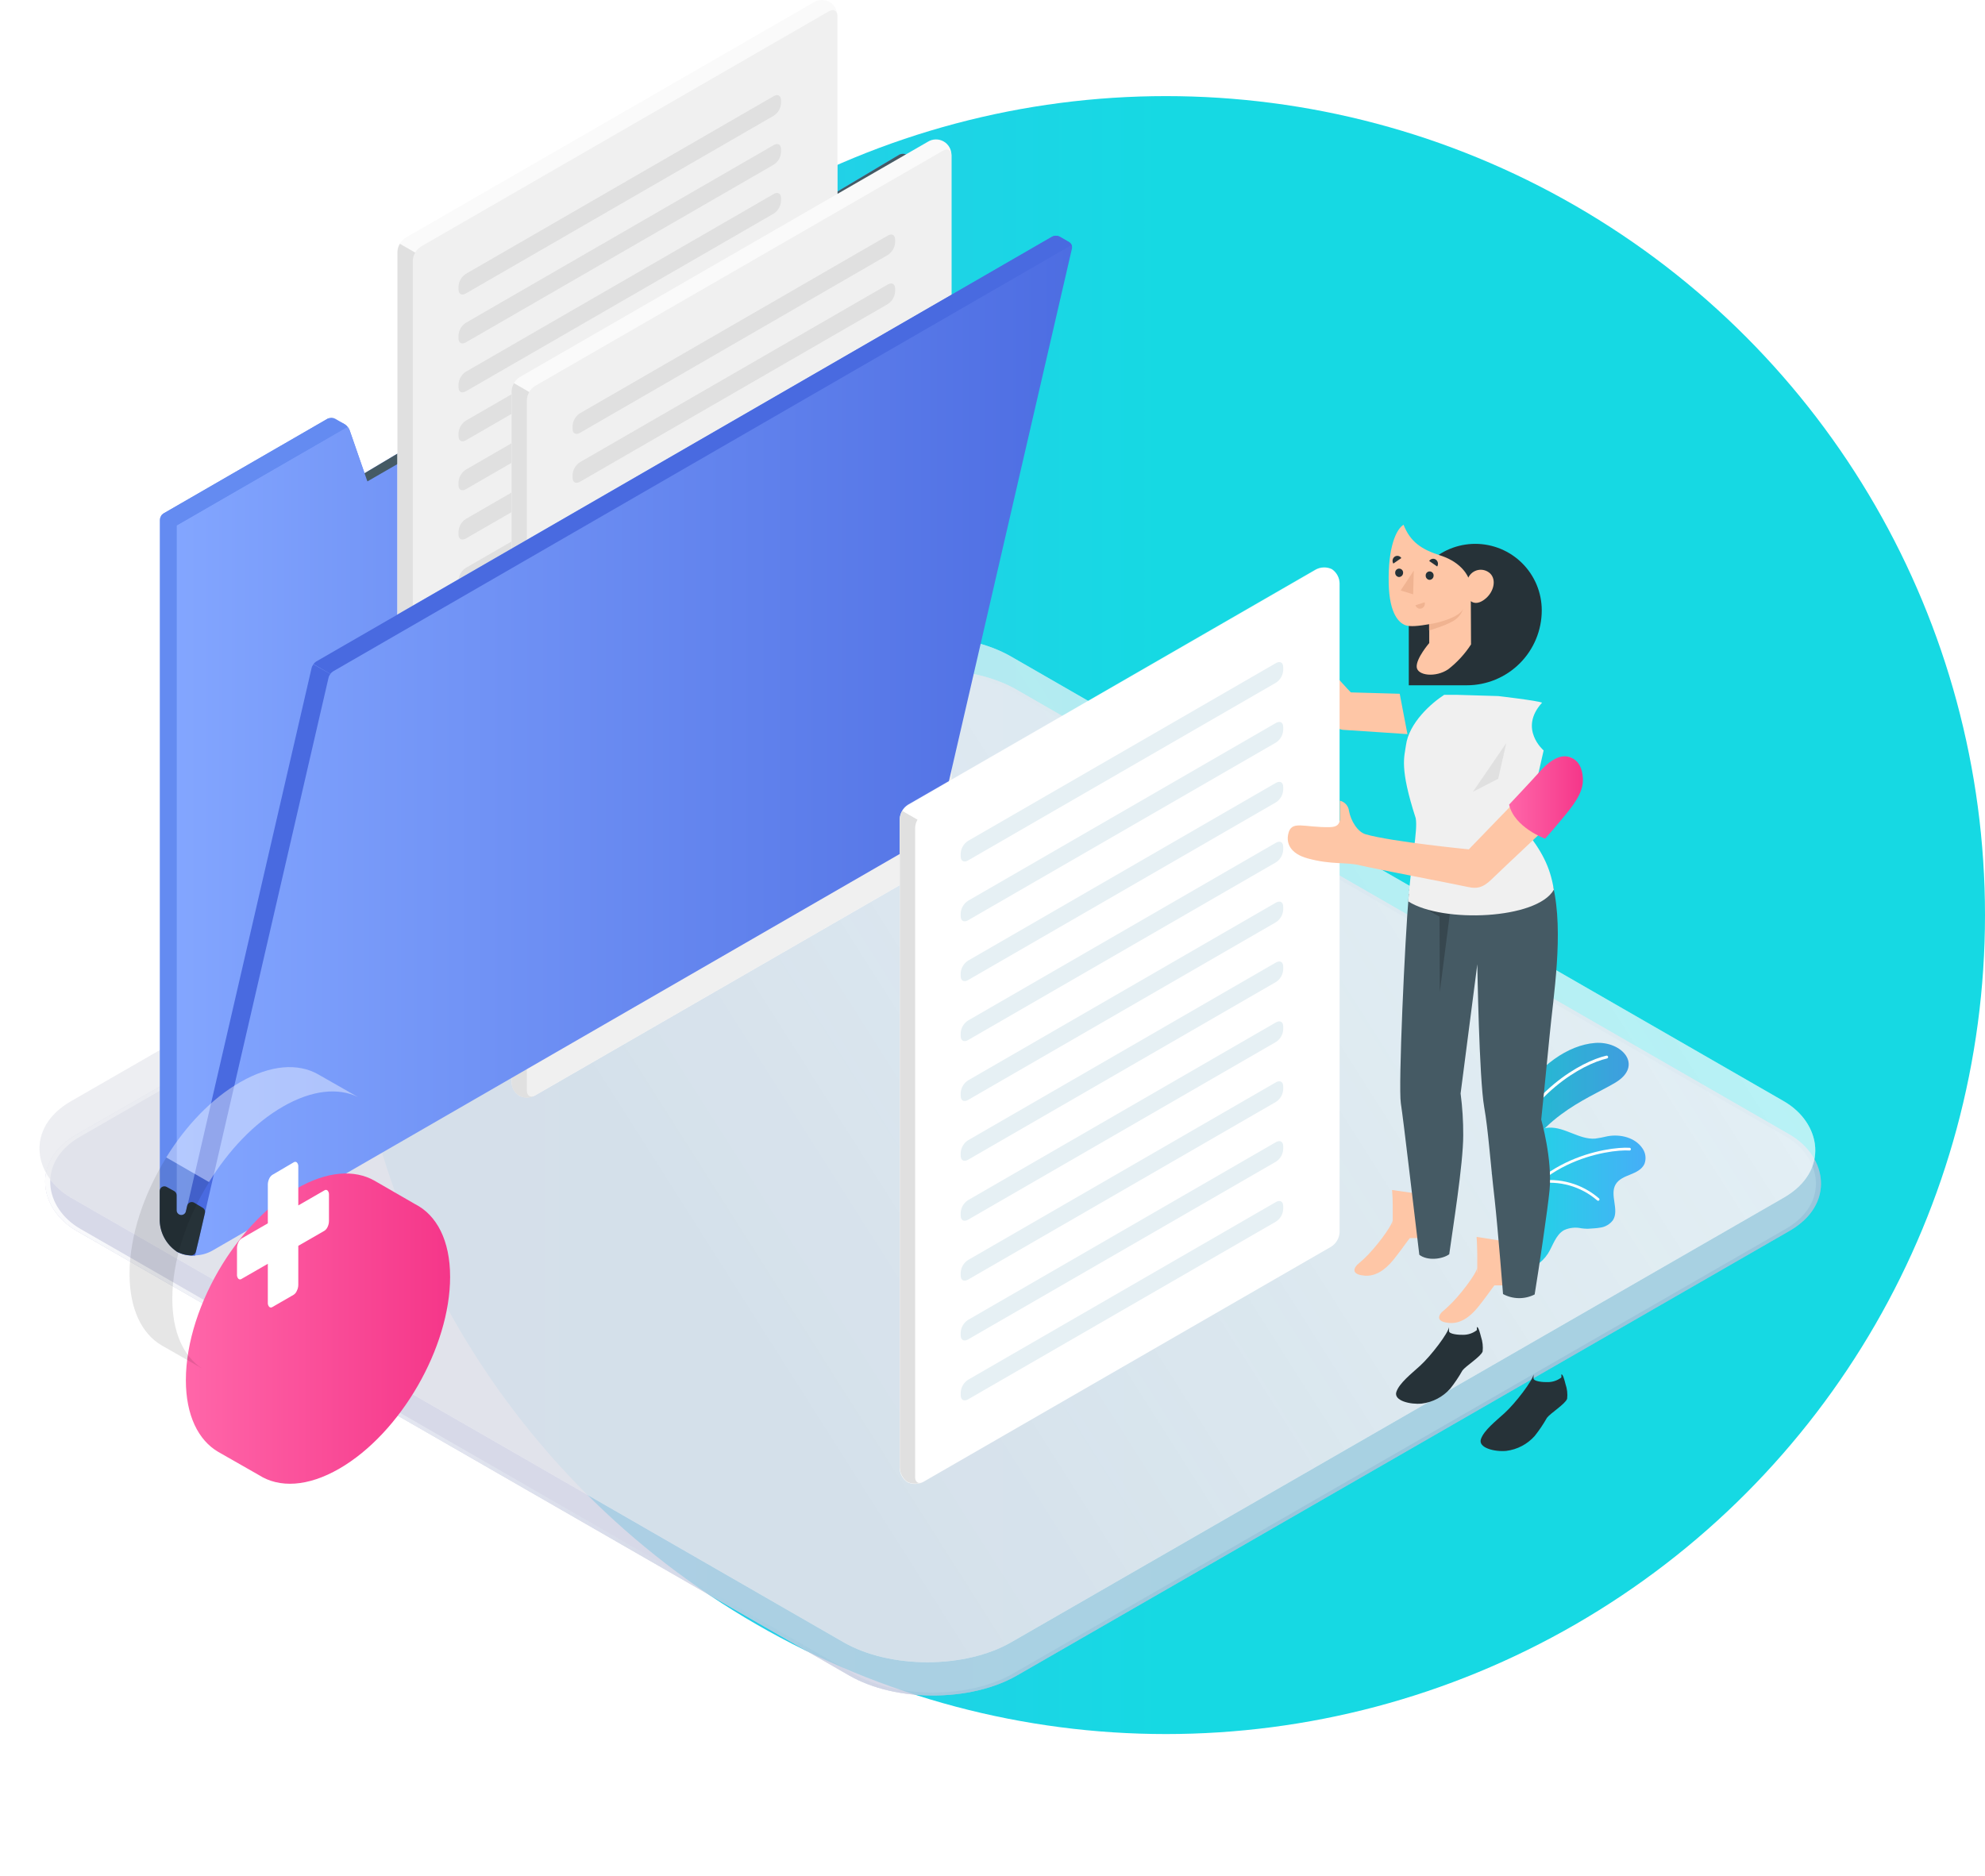 <svg width="475" height="449" viewBox="0 0 475 449" fill="none" xmlns="http://www.w3.org/2000/svg">
<circle r="196" transform="matrix(-1 0 0 1 279 219)" fill="url(#paint0_linear)"/>
<g opacity="0.8" filter="url(#filter0_biii)">
<rect width="259.494" height="259.494" rx="23.124" transform="matrix(-0.867 0.499 0.867 0.499 221.918 155.66)" fill="#ACAFCF"/>
<rect width="259.494" height="259.494" rx="23.124" transform="matrix(-0.867 0.499 0.867 0.499 221.918 155.66)" fill="white" fill-opacity="0.4"/>
<rect y="0.499" width="258.494" height="258.494" rx="22.624" transform="matrix(-0.867 0.499 0.867 0.499 221.486 155.91)" stroke="url(#paint1_linear)"/>
</g>
<g opacity="0.7">
<rect width="259.494" height="259.494" rx="23.124" transform="matrix(-0.867 0.499 0.867 0.499 221.918 145.595)" fill="white"/>
<rect width="259.494" height="259.494" rx="23.124" transform="matrix(-0.867 0.499 0.867 0.499 221.918 145.595)" fill="url(#paint2_linear)" fill-opacity="0.6"/>
</g>
<path d="M356.97 280.985C356.97 280.985 358.13 270.815 363.19 262.925C368.25 255.035 375.19 250.115 381.67 249.605C388.15 249.095 393.39 255.055 386.46 259.145C379.53 263.235 367.2 267.425 361.53 282.745L356.97 280.985Z" fill="url(#paint3_linear)"/>
<path opacity="0.1" d="M356.97 280.985C356.97 280.985 358.13 270.815 363.19 262.925C368.25 255.035 375.19 250.115 381.67 249.605C388.15 249.095 393.39 255.055 386.46 259.145C379.53 263.235 367.2 267.425 361.53 282.745L356.97 280.985Z" fill="black"/>
<path d="M358.86 278.345H358.79C358.747 278.329 358.709 278.304 358.676 278.272C358.643 278.24 358.617 278.202 358.6 278.16C358.582 278.118 358.573 278.073 358.573 278.028C358.573 277.982 358.582 277.937 358.6 277.895C365.44 261.045 378.46 254.005 384.39 252.645C384.434 252.635 384.479 252.633 384.524 252.64C384.569 252.647 384.612 252.663 384.65 252.687C384.689 252.71 384.722 252.741 384.749 252.778C384.775 252.815 384.794 252.856 384.805 252.9C384.815 252.944 384.817 252.99 384.81 253.034C384.803 253.079 384.787 253.122 384.763 253.16C384.74 253.199 384.709 253.233 384.672 253.259C384.635 253.286 384.594 253.305 384.55 253.315C378.74 254.655 365.97 261.565 359.24 278.155C359.206 278.224 359.151 278.28 359.082 278.314C359.013 278.349 358.935 278.36 358.86 278.345Z" fill="white"/>
<path d="M393.51 278.545C392.92 279.865 391.51 280.545 390.13 281.095C388.75 281.645 387.33 282.215 386.6 283.475C385.14 285.995 387.54 289.555 385.97 292.015C385.602 292.506 385.138 292.918 384.607 293.225C384.076 293.533 383.489 293.73 382.88 293.805C381.88 293.995 380.88 293.985 379.88 294.075C379.398 294.064 378.917 294.027 378.44 293.965C377.036 293.651 375.568 293.805 374.26 294.405C372.26 295.535 371.63 298.075 370.41 300.025C369.657 301.182 368.661 302.161 367.492 302.895C366.323 303.629 365.009 304.1 363.64 304.275C362.474 304.513 361.265 304.434 360.14 304.045L359.95 303.925C359.822 303.792 359.702 303.651 359.59 303.505V303.445C359.23 302.135 359.81 300.765 359.84 299.445C359.845 299.365 359.845 299.285 359.84 299.205C359.79 297.625 359.74 296.065 359.71 294.495C359.63 291.605 359.6 288.705 359.62 285.815C359.62 283.945 359.41 281.885 360.21 280.115C361.09 278.175 363.28 278.115 364.1 276.225C364.43 275.455 364.61 274.645 364.93 273.875C365.426 272.747 366.223 271.777 367.234 271.072C368.245 270.366 369.43 269.952 370.66 269.875C374.48 269.685 377.9 272.775 381.72 272.495C382.702 272.358 383.677 272.171 384.64 271.935C387.73 271.355 391.31 272.235 393.05 274.855C393.42 275.387 393.655 276.001 393.735 276.643C393.815 277.286 393.738 277.939 393.51 278.545Z" fill="url(#paint4_linear)"/>
<path d="M359.19 297.405C359.148 297.395 359.109 297.376 359.074 297.35C359.04 297.324 359.011 297.292 358.99 297.254C358.968 297.217 358.954 297.175 358.949 297.133C358.944 297.09 358.948 297.047 358.96 297.005C364.23 277.205 385.09 274.345 389.96 274.695C390.003 274.698 390.045 274.709 390.083 274.728C390.122 274.747 390.156 274.774 390.184 274.806C390.212 274.839 390.233 274.877 390.246 274.918C390.259 274.959 390.264 275.002 390.26 275.045C390.259 275.088 390.249 275.13 390.231 275.168C390.213 275.207 390.187 275.241 390.155 275.269C390.123 275.297 390.086 275.319 390.045 275.332C390.005 275.345 389.962 275.349 389.92 275.345C385.14 275.005 364.74 277.805 359.58 297.175C359.556 297.256 359.503 297.325 359.43 297.368C359.358 297.41 359.272 297.424 359.19 297.405Z" fill="white"/>
<path d="M382.37 287.375C382.305 287.363 382.246 287.332 382.2 287.285C380.272 285.616 378 284.393 375.546 283.702C373.092 283.01 370.515 282.868 368 283.285C367.958 283.292 367.915 283.291 367.873 283.281C367.832 283.271 367.792 283.253 367.758 283.228C367.723 283.203 367.694 283.171 367.672 283.135C367.65 283.098 367.636 283.057 367.63 283.015C367.618 282.929 367.641 282.842 367.694 282.773C367.746 282.703 367.824 282.658 367.91 282.645C370.525 282.213 373.202 282.364 375.752 283.086C378.302 283.809 380.661 285.086 382.66 286.825C382.706 286.875 382.735 286.938 382.744 287.006C382.753 287.074 382.741 287.142 382.709 287.202C382.677 287.263 382.627 287.312 382.567 287.343C382.506 287.373 382.437 287.385 382.37 287.375Z" fill="white"/>
<path d="M220.18 186.875V196.875L47.61 296.485L42.3 299.485C41.094 298.667 40.099 297.575 39.393 296.3C38.688 295.025 38.293 293.602 38.24 292.145V124.395C38.252 124.096 38.337 123.803 38.49 123.545C38.64 123.281 38.853 123.058 39.11 122.895L78.44 100.185C78.92 99.915 81.72 101.085 82.18 101.365L82.48 101.535C82.74 101.702 82.973 101.908 83.17 102.145C83.39 102.386 83.56 102.668 83.67 102.975L87.23 113.255L215.23 36.995C215.493 36.873 215.78 36.81 216.07 36.81C216.36 36.81 216.647 36.873 216.91 36.995L219.29 38.375C219.544 38.534 219.753 38.754 219.9 39.015C220.057 39.275 220.143 39.572 220.15 39.875V186.875H220.18Z" fill="#648BF1"/>
<path d="M220.18 196.835L42.3 299.485V125.735L83.17 102.145C83.39 102.386 83.56 102.668 83.67 102.975L87.23 113.255L87.91 115.205L219.91 38.985C220.067 39.245 220.153 39.541 220.16 39.845L220.18 196.835Z" fill="url(#paint5_linear)"/>
<path d="M83.17 102.145L42.3 125.735L38.49 123.545C38.64 123.281 38.853 123.058 39.11 122.895L78.44 100.185C78.704 100.049 78.998 99.978 79.295 99.978C79.592 99.978 79.885 100.049 80.15 100.185L82.48 101.525C82.741 101.695 82.974 101.904 83.17 102.145Z" fill="#648BF1"/>
<path d="M219.92 38.985L87.92 115.205L87.24 113.255L215.24 36.995C215.503 36.873 215.79 36.81 216.08 36.81C216.37 36.81 216.657 36.873 216.92 36.995L219.3 38.375C219.554 38.525 219.767 38.734 219.92 38.985Z" fill="#455A64"/>
<path d="M96.95 228.855C96.401 228.485 95.947 227.991 95.626 227.412C95.304 226.833 95.124 226.187 95.1 225.525V60.265C95.14 59.58 95.342 58.915 95.689 58.324C96.037 57.732 96.521 57.232 97.1 56.865L194.72 0.565C195.288 0.208 195.943 0.013 196.613 0.001C197.284 -0.012 197.946 0.159 198.527 0.494C199.108 0.829 199.586 1.316 199.911 1.903C200.236 2.49 200.395 3.155 200.37 3.825V169.085C200.329 169.77 200.126 170.434 199.779 171.025C199.431 171.616 198.948 172.117 198.37 172.485L100.76 228.785C100.176 229.096 99.526 229.265 98.864 229.277C98.201 229.289 97.546 229.145 96.95 228.855Z" fill="#FAFAFA"/>
<path d="M100.76 228.785L198.38 172.485C198.958 172.117 199.441 171.617 199.789 171.026C200.136 170.435 200.339 169.77 200.38 169.085V3.825C200.38 2.575 199.5 2.065 198.38 2.685L100.75 58.995C100.172 59.364 99.689 59.864 99.341 60.455C98.994 61.046 98.791 61.711 98.75 62.395V227.655C98.79 228.905 99.67 229.415 100.76 228.785Z" fill="#F0F0F0"/>
<path d="M111.45 65.555L185.17 22.995C186.12 22.445 186.9 22.885 186.9 23.995V24.685C186.866 25.285 186.692 25.87 186.392 26.391C186.091 26.912 185.673 27.355 185.17 27.685L111.45 70.245C110.45 70.795 109.72 70.345 109.72 69.245V68.555C109.753 67.954 109.926 67.37 110.227 66.848C110.527 66.327 110.946 65.884 111.45 65.555Z" fill="#E0E0E0"/>
<path d="M111.45 77.265L185.17 34.705C186.12 34.155 186.9 34.605 186.9 35.705V36.395C186.868 36.996 186.694 37.581 186.394 38.102C186.093 38.623 185.674 39.066 185.17 39.395L111.45 81.955C110.45 82.505 109.72 82.055 109.72 80.955V80.265C109.754 79.665 109.928 79.081 110.229 78.56C110.529 78.039 110.948 77.595 111.45 77.265Z" fill="#E0E0E0"/>
<path d="M111.45 88.975L185.17 46.415C186.12 45.865 186.9 46.315 186.9 47.415V48.105C186.868 48.706 186.694 49.291 186.394 49.812C186.093 50.333 185.674 50.776 185.17 51.105L111.45 93.665C110.45 94.225 109.72 93.775 109.72 92.665V91.975C109.754 91.375 109.928 90.791 110.229 90.27C110.529 89.749 110.948 89.305 111.45 88.975Z" fill="#E0E0E0"/>
<path d="M111.45 100.685L185.17 58.135C186.12 57.575 186.9 58.025 186.9 59.135V59.825C186.865 60.425 186.691 61.009 186.391 61.53C186.09 62.051 185.672 62.494 185.17 62.825L111.45 105.385C110.45 105.935 109.72 105.485 109.72 104.385V103.685C109.755 103.085 109.93 102.501 110.23 101.98C110.53 101.459 110.948 101.016 111.45 100.685Z" fill="#E0E0E0"/>
<path d="M111.45 112.405L185.17 69.845C186.12 69.295 186.9 69.735 186.9 70.845V71.535C186.866 72.136 186.692 72.72 186.392 73.241C186.091 73.762 185.673 74.205 185.17 74.535L111.45 117.095C110.45 117.645 109.72 117.195 109.72 116.095V115.405C109.753 114.804 109.926 114.22 110.227 113.698C110.527 113.177 110.946 112.734 111.45 112.405Z" fill="#E0E0E0"/>
<path d="M111.45 124.205L185.17 81.645C186.12 81.085 186.9 81.535 186.9 82.645V83.335C186.865 83.936 186.691 84.519 186.391 85.04C186.09 85.561 185.672 86.004 185.17 86.335L111.45 128.895C110.45 129.445 109.72 128.995 109.72 127.895V127.205C109.753 126.604 109.926 126.02 110.227 125.499C110.527 124.977 110.946 124.534 111.45 124.205Z" fill="#E0E0E0"/>
<path d="M111.45 135.915L185.17 93.355C186.12 92.805 186.9 93.245 186.9 94.355V95.045C186.866 95.646 186.692 96.23 186.392 96.751C186.091 97.272 185.673 97.715 185.17 98.045L111.45 140.605C110.45 141.155 109.72 140.705 109.72 139.605V138.915C109.753 138.314 109.926 137.73 110.227 137.208C110.527 136.687 110.946 136.244 111.45 135.915Z" fill="#E0E0E0"/>
<path d="M111.45 147.625L185.17 105.065C186.12 104.515 186.9 104.965 186.9 106.065V106.755C186.868 107.356 186.694 107.941 186.394 108.462C186.093 108.983 185.674 109.426 185.17 109.755L111.45 152.315C110.45 152.865 109.72 152.425 109.72 151.315V150.625C109.754 150.025 109.928 149.441 110.229 148.92C110.529 148.399 110.948 147.955 111.45 147.625Z" fill="#E0E0E0"/>
<path d="M111.45 159.335L185.17 116.775C186.12 116.225 186.9 116.675 186.9 117.775V118.485C186.868 119.086 186.694 119.671 186.394 120.192C186.093 120.713 185.674 121.156 185.17 121.485L111.45 164.045C110.45 164.605 109.72 164.155 109.72 163.045V162.355C109.752 161.751 109.925 161.164 110.226 160.639C110.526 160.114 110.946 159.668 111.45 159.335Z" fill="#E0E0E0"/>
<path d="M111.45 171.055L185.17 128.485C186.12 127.925 186.9 128.375 186.9 129.485V130.175C186.865 130.775 186.691 131.359 186.391 131.88C186.09 132.401 185.672 132.844 185.17 133.175L111.45 175.735C110.45 176.285 109.72 175.835 109.72 174.735V174.045C109.754 173.446 109.928 172.863 110.229 172.344C110.529 171.825 110.948 171.383 111.45 171.055Z" fill="#E0E0E0"/>
<path d="M111.45 182.815L185.17 140.255C186.12 139.705 186.9 140.155 186.9 141.255V141.945C186.866 142.546 186.692 143.13 186.392 143.651C186.091 144.172 185.673 144.615 185.17 144.945L111.45 187.485C110.45 188.035 109.72 187.585 109.72 186.485V185.795C109.756 185.198 109.931 184.617 110.231 184.1C110.532 183.582 110.949 183.142 111.45 182.815Z" fill="#E0E0E0"/>
<path d="M111.45 194.485L185.17 151.925C186.12 151.375 186.9 151.825 186.9 152.925V153.615C186.868 154.216 186.694 154.801 186.394 155.322C186.093 155.843 185.674 156.286 185.17 156.615L111.45 199.175C110.45 199.725 109.72 199.285 109.72 198.175V197.485C109.754 196.885 109.928 196.301 110.229 195.78C110.529 195.259 110.948 194.815 111.45 194.485Z" fill="#E0E0E0"/>
<path d="M111.45 206.235L185.17 163.675C186.12 163.125 186.9 163.575 186.9 164.675V165.375C186.865 165.975 186.691 166.559 186.391 167.08C186.09 167.601 185.672 168.044 185.17 168.375L111.45 210.925C110.45 211.485 109.72 211.035 109.72 209.925V209.235C109.755 208.635 109.93 208.051 110.23 207.53C110.53 207.009 110.948 206.566 111.45 206.235Z" fill="#E0E0E0"/>
<path d="M100.5 228.915C99.93 229.219 99.289 229.366 98.644 229.342C97.998 229.319 97.37 229.125 96.823 228.781C96.276 228.438 95.83 227.955 95.529 227.384C95.228 226.812 95.084 226.171 95.11 225.525V60.275C95.134 59.591 95.33 58.924 95.68 58.335L99.37 60.465C99.015 61.048 98.815 61.713 98.79 62.395V227.655C98.79 228.805 99.54 229.325 100.5 228.915Z" fill="#E0E0E0"/>
<g filter="url(#filter1_ddii)">
<path d="M110.77 236.695C110.221 236.325 109.767 235.831 109.446 235.252C109.124 234.673 108.944 234.027 108.92 233.365V68.105C108.959 67.42 109.161 66.755 109.509 66.164C109.857 65.572 110.341 65.073 110.92 64.705L208.54 8.405C209.108 8.048 209.763 7.853 210.433 7.841C211.104 7.828 211.765 7.999 212.347 8.334C212.928 8.669 213.406 9.157 213.731 9.743C214.056 10.33 214.214 10.995 214.19 11.665V176.925C214.149 177.61 213.946 178.275 213.599 178.866C213.251 179.457 212.768 179.957 212.19 180.325L114.57 236.625C113.987 236.935 113.339 237.102 112.678 237.115C112.018 237.127 111.364 236.983 110.77 236.695Z" fill="#FAFAFA"/>
<path d="M114.58 236.625L212.2 180.325C212.778 179.957 213.261 179.457 213.608 178.866C213.956 178.275 214.159 177.61 214.2 176.925V11.665C214.2 10.415 213.32 9.905 212.2 10.525L114.57 66.835C113.992 67.204 113.509 67.704 113.161 68.295C112.814 68.886 112.611 69.551 112.57 70.235V235.485C112.61 236.745 113.49 237.255 114.58 236.625Z" fill="#F0F0F0"/>
<path d="M125.27 73.395L198.99 30.835C199.99 30.285 200.72 30.725 200.72 31.835V32.485C200.686 33.086 200.512 33.67 200.211 34.191C199.911 34.712 199.493 35.155 198.99 35.485L125.27 78.085C124.27 78.635 123.54 78.185 123.54 77.085V76.395C123.572 75.794 123.746 75.21 124.047 74.689C124.347 74.167 124.766 73.724 125.27 73.395Z" fill="#E0E0E0"/>
<path d="M125.27 85.105L198.99 42.545C199.99 41.995 200.72 42.445 200.72 43.545V44.235C200.688 44.836 200.514 45.421 200.213 45.942C199.913 46.463 199.494 46.906 198.99 47.235L125.27 89.795C124.27 90.345 123.54 89.905 123.54 88.795V88.105C123.574 87.505 123.748 86.921 124.049 86.4C124.349 85.879 124.767 85.436 125.27 85.105Z" fill="#E0E0E0"/>
<path d="M125.27 96.815L198.99 54.255C199.99 53.705 200.72 54.155 200.72 55.255V55.945C200.688 56.546 200.514 57.131 200.213 57.652C199.913 58.173 199.494 58.616 198.99 58.945L125.27 101.485C124.27 102.045 123.54 101.595 123.54 100.485V99.795C123.577 99.198 123.753 98.618 124.053 98.101C124.353 97.584 124.77 97.144 125.27 96.815Z" fill="#E0E0E0"/>
<path d="M125.27 108.535L198.99 65.975C199.99 65.415 200.72 65.865 200.72 66.975V67.665C200.685 68.266 200.511 68.849 200.21 69.37C199.91 69.891 199.492 70.335 198.99 70.665L125.27 113.225C124.27 113.775 123.54 113.325 123.54 112.225V111.535C123.572 110.935 123.746 110.35 124.047 109.829C124.347 109.307 124.766 108.864 125.27 108.535Z" fill="#E0E0E0"/>
<path d="M125.27 120.245L198.99 77.685C199.99 77.135 200.72 77.575 200.72 78.685V79.375C200.686 79.976 200.512 80.56 200.211 81.081C199.911 81.602 199.493 82.045 198.99 82.375L125.27 124.935C124.27 125.485 123.54 125.035 123.54 123.935V123.245C123.572 122.644 123.746 122.06 124.047 121.539C124.347 121.017 124.766 120.574 125.27 120.245Z" fill="#E0E0E0"/>
<path d="M125.27 132.045L198.99 89.485C199.99 88.925 200.72 89.375 200.72 90.485V91.175C200.685 91.776 200.511 92.359 200.21 92.88C199.91 93.401 199.492 93.844 198.99 94.175L125.27 136.735C124.27 137.285 123.54 136.835 123.54 135.735V135.045C123.572 134.445 123.746 133.86 124.047 133.339C124.347 132.817 124.766 132.374 125.27 132.045Z" fill="#E0E0E0"/>
<path d="M125.27 143.755L198.99 101.195C199.99 100.645 200.72 101.085 200.72 102.195V102.885C200.686 103.486 200.512 104.07 200.211 104.591C199.911 105.112 199.493 105.555 198.99 105.885L125.27 148.485C124.27 149.035 123.54 148.585 123.54 147.485V146.795C123.566 146.188 123.737 145.595 124.038 145.066C124.339 144.538 124.761 144.088 125.27 143.755Z" fill="#E0E0E0"/>
<path d="M125.27 155.485L198.99 112.925C199.99 112.375 200.72 112.825 200.72 113.925V114.615C200.688 115.216 200.514 115.801 200.213 116.322C199.913 116.843 199.494 117.286 198.99 117.615L125.27 160.175C124.27 160.725 123.54 160.285 123.54 159.175V158.485C123.574 157.885 123.748 157.301 124.049 156.78C124.349 156.259 124.767 155.815 125.27 155.485Z" fill="#E0E0E0"/>
<path d="M125.27 167.175L198.99 124.615C199.99 124.065 200.72 124.515 200.72 125.615V126.305C200.688 126.906 200.514 127.491 200.213 128.012C199.913 128.533 199.494 128.976 198.99 129.305L125.27 171.865C124.27 172.425 123.54 171.975 123.54 170.865V170.175C123.575 169.575 123.749 168.991 124.05 168.47C124.35 167.949 124.768 167.506 125.27 167.175Z" fill="#E0E0E0"/>
<path d="M125.27 178.895L198.99 136.335C199.99 135.775 200.72 136.225 200.72 137.335V138.025C200.685 138.625 200.511 139.209 200.21 139.73C199.91 140.251 199.492 140.694 198.99 141.025L125.27 183.585C124.27 184.135 123.54 183.685 123.54 182.585V181.895C123.572 181.294 123.746 180.71 124.047 180.188C124.347 179.667 124.766 179.224 125.27 178.895Z" fill="#E0E0E0"/>
<path d="M125.27 190.655L198.99 148.095C199.99 147.545 200.72 147.995 200.72 149.095V149.785C200.688 150.386 200.514 150.971 200.213 151.492C199.913 152.013 199.494 152.456 198.99 152.785L125.27 195.345C124.27 195.895 123.54 195.445 123.54 194.345V193.655C123.572 193.054 123.746 192.47 124.047 191.948C124.347 191.427 124.766 190.984 125.27 190.655Z" fill="#E0E0E0"/>
<path d="M125.27 202.365L198.99 159.805C199.99 159.255 200.72 159.705 200.72 160.805V161.485C200.688 162.086 200.514 162.671 200.213 163.192C199.913 163.713 199.494 164.156 198.99 164.485L125.27 207.045C124.27 207.595 123.54 207.155 123.54 206.045V205.355C123.576 204.757 123.751 204.174 124.051 203.655C124.351 203.136 124.769 202.694 125.27 202.365Z" fill="#E0E0E0"/>
<path d="M125.27 214.075L198.99 171.485C199.99 170.935 200.72 171.385 200.72 172.485V173.185C200.685 173.785 200.511 174.369 200.21 174.89C199.91 175.411 199.492 175.854 198.99 176.185L125.27 218.735C124.27 219.295 123.54 218.845 123.54 217.735V217.045C123.579 216.45 123.756 215.872 124.056 215.357C124.356 214.842 124.772 214.403 125.27 214.075Z" fill="#E0E0E0"/>
<path d="M114.32 236.755C113.749 237.059 113.109 237.206 112.463 237.182C111.818 237.159 111.19 236.966 110.643 236.622C110.096 236.278 109.65 235.795 109.349 235.224C109.048 234.652 108.903 234.011 108.93 233.365V68.115C108.954 67.431 109.15 66.764 109.5 66.175L113.19 68.305C112.835 68.889 112.635 69.553 112.61 70.235V235.485C112.61 236.645 113.36 237.165 114.32 236.755Z" fill="#E0E0E0"/>
</g>
<path d="M256.51 59.485L227.99 182.985L225.36 194.345C224.488 197.377 222.553 199.993 219.91 201.715L50.69 299.375C49.46 300.042 48.089 300.409 46.69 300.445C45.17 300.551 43.65 300.233 42.3 299.525L43.17 295.755L43.26 295.385L44.21 291.255L48.35 273.335L74.57 159.795C74.606 159.649 74.659 159.508 74.73 159.375C74.8 159.245 74.88 159.115 74.96 158.995V158.935C75.141 158.691 75.365 158.481 75.62 158.315L220.17 74.885L251.8 56.625C252.069 56.487 252.368 56.416 252.67 56.416C252.973 56.416 253.271 56.487 253.54 56.625L255.87 57.965C256.117 58.126 256.309 58.356 256.423 58.627C256.537 58.898 256.568 59.197 256.51 59.485Z" fill="url(#paint6_linear)"/>
<path d="M256.54 59.195C256.54 58.845 256.26 58.735 255.87 58.965L79.72 160.665C79.46 160.825 79.236 161.036 79.06 161.285L75 158.935C75.181 158.691 75.405 158.481 75.66 158.315L251.8 56.625C252.069 56.487 252.367 56.416 252.67 56.416C252.973 56.416 253.271 56.487 253.54 56.625L255.87 57.965C256.074 58.1 256.242 58.282 256.359 58.496C256.475 58.711 256.538 58.951 256.54 59.195Z" fill="#496AE0"/>
<path d="M79.06 161.285C78.946 161.439 78.845 161.603 78.76 161.775C78.707 161.891 78.663 162.012 78.63 162.135L53.56 270.715L48.28 293.595L47.61 296.485L46.69 300.485C45.17 300.591 43.65 300.273 42.3 299.565L43.17 295.795L43.26 295.425L44.21 291.295L48.35 273.375L74.57 159.835C74.606 159.689 74.659 159.548 74.73 159.415C74.8 159.285 74.88 159.155 74.96 159.035V158.975L79.06 161.285Z" fill="#496AE0"/>
<path d="M48.5 289.045C48.71 289.165 48.876 289.35 48.973 289.571C49.07 289.793 49.093 290.039 49.04 290.275L47.61 296.485L46.86 299.575C46.799 299.833 46.65 300.062 46.438 300.221C46.226 300.38 45.965 300.459 45.7 300.445C44.499 300.418 43.323 300.102 42.27 299.525C41.065 298.706 40.069 297.615 39.363 296.34C38.658 295.065 38.263 293.641 38.21 292.185V285.065C38.204 284.865 38.251 284.666 38.348 284.49C38.444 284.314 38.586 284.167 38.759 284.065C38.932 283.963 39.129 283.909 39.33 283.909C39.53 283.909 39.727 283.963 39.9 284.065L41.71 285.065C41.883 285.168 42.025 285.315 42.123 285.49C42.222 285.666 42.272 285.864 42.27 286.065V289.605C42.259 289.888 42.355 290.164 42.54 290.379C42.724 290.593 42.983 290.73 43.264 290.762C43.545 290.794 43.828 290.718 44.055 290.549C44.283 290.381 44.438 290.133 44.49 289.855L44.79 288.545C44.831 288.374 44.91 288.215 45.023 288.081C45.136 287.946 45.279 287.84 45.44 287.77C45.601 287.7 45.776 287.668 45.952 287.678C46.127 287.688 46.298 287.738 46.45 287.825L48.5 289.045Z" fill="#263238"/>
<g filter="url(#filter2_ddii)">
<path d="M85.86 262.655L76.23 257.095L76.13 257.035C71.34 254.325 64.77 254.725 57.5 258.925C50.69 262.845 44.5 269.395 39.81 276.925C34.4 285.645 31 295.745 31 304.795C31 313.235 34 319.165 38.73 321.935L48.51 327.515C53.34 330.595 60.16 330.325 67.72 325.955C82.36 317.505 94.23 296.955 94.23 280.045C94.23 271.325 91.01 265.265 85.86 262.655Z" fill="url(#paint7_linear)"/>
</g>
<path opacity="0.1" d="M48.32 327.485L38.73 322.005C33.95 319.235 31 313.305 31 304.865C31 295.815 34.4 285.725 39.81 277.005L50.04 282.905C44.63 291.625 41.24 301.705 41.24 310.745C41.21 318.805 43.91 324.575 48.32 327.485Z" fill="black"/>
<path opacity="0.4" d="M85.66 262.545C80.94 260.255 74.66 260.835 67.72 264.825C60.78 268.815 54.72 275.315 50.01 282.895L39.78 276.995C44.46 269.415 50.67 262.875 57.47 258.995C64.74 254.795 71.31 254.395 76.1 257.095L76.2 257.155L85.66 262.545Z" fill="white"/>
<path d="M71.38 298.155V307.485C71.38 307.96 71.27 308.429 71.06 308.855C70.914 309.261 70.645 309.611 70.29 309.855L65.18 312.805C65.066 312.89 64.925 312.93 64.784 312.919C64.642 312.908 64.51 312.846 64.41 312.745C64.293 312.608 64.204 312.449 64.15 312.277C64.095 312.106 64.074 311.925 64.09 311.745V302.455L57.8 306.075C57.688 306.163 57.547 306.206 57.405 306.197C57.263 306.188 57.13 306.127 57.03 306.025C56.913 305.888 56.825 305.729 56.77 305.557C56.715 305.386 56.694 305.205 56.71 305.025V298.725C56.716 298.248 56.825 297.777 57.03 297.345C57.191 296.964 57.458 296.638 57.8 296.405L64.09 292.775V283.485C64.096 283.008 64.205 282.537 64.41 282.105C64.567 281.722 64.835 281.395 65.18 281.165L70.29 278.165C70.404 278.082 70.543 278.041 70.684 278.05C70.825 278.059 70.958 278.118 71.06 278.215C71.178 278.352 71.267 278.511 71.322 278.683C71.377 278.854 71.397 279.036 71.38 279.215V288.485L77.63 284.885C77.742 284.798 77.882 284.754 78.025 284.764C78.166 284.773 78.3 284.834 78.4 284.935C78.517 285.072 78.605 285.231 78.66 285.403C78.715 285.575 78.736 285.756 78.72 285.935V292.235C78.714 292.713 78.605 293.184 78.4 293.615C78.239 293.996 77.972 294.323 77.63 294.555L71.38 298.155Z" fill="white"/>
<g filter="url(#filter3_ddii)">
<path d="M328.42 153.675L316.73 153.345C315.95 152.675 303.68 138.825 303.68 138.825C303.68 138.825 299.26 145.825 299.19 146.235C299.12 146.645 311.19 159.625 312.42 160.935C312.757 161.37 313.189 161.722 313.683 161.964C314.177 162.207 314.72 162.334 315.27 162.335C318.44 162.525 330.27 163.335 330.27 163.335L328.42 153.675Z" fill="#FEC6A6"/>
</g>
<g filter="url(#filter4_ddii)">
<path d="M203.65 329.195C203.103 328.824 202.652 328.329 202.332 327.75C202.013 327.171 201.834 326.526 201.81 325.865V170.485C201.851 169.801 202.054 169.136 202.401 168.545C202.749 167.954 203.232 167.454 203.81 167.085L301.43 110.775C302.016 110.469 302.665 110.303 303.327 110.291C303.988 110.278 304.643 110.42 305.24 110.705C305.788 111.078 306.24 111.575 306.56 112.155C306.88 112.735 307.058 113.383 307.08 114.045V269.415C307.041 270.101 306.839 270.768 306.491 271.361C306.143 271.954 305.66 272.456 305.08 272.825L207.46 329.125C206.875 329.434 206.225 329.601 205.563 329.614C204.902 329.626 204.246 329.482 203.65 329.195Z" fill="white"/>
<path d="M206.91 329.345L207.11 329.285C207.068 329.315 207.021 329.336 206.97 329.345C206.853 329.393 206.733 329.433 206.61 329.465H206.41C206.262 329.498 206.111 329.522 205.96 329.535C205.787 329.545 205.613 329.545 205.44 329.535C204.817 329.549 204.201 329.405 203.65 329.115C203.249 328.857 202.908 328.516 202.65 328.115C202.152 327.434 201.869 326.619 201.84 325.775V170.485C201.839 170.146 201.889 169.809 201.99 169.485C202.04 169.318 202.1 169.154 202.17 168.995C202.24 168.83 202.32 168.67 202.41 168.515L206.09 170.645L206 170.795C205.7 171.342 205.532 171.952 205.51 172.575V327.995C205.509 328.195 205.536 328.393 205.59 328.585C205.654 328.818 205.787 329.027 205.97 329.185C206.09 329.274 206.226 329.339 206.37 329.375H206.6C206.69 329.39 206.781 329.39 206.87 329.375C206.887 329.37 206.901 329.36 206.91 329.345Z" fill="#E0E0E0"/>
<path opacity="0.3" d="M307.01 113.625C306.85 112.625 306.01 112.295 305.08 112.855L207.45 169.155C206.874 169.524 206.396 170.029 206.06 170.625L202.38 168.485C202.708 167.885 203.187 167.382 203.77 167.025L301.39 110.715C301.976 110.409 302.626 110.243 303.287 110.23C303.948 110.218 304.603 110.36 305.2 110.645C305.698 110.983 306.117 111.424 306.43 111.938C306.742 112.452 306.94 113.028 307.01 113.625Z" fill="white"/>
<path d="M218.16 175.725L291.86 133.165C292.86 132.605 293.59 133.055 293.59 134.165V134.855C293.557 135.456 293.383 136.04 293.083 136.561C292.782 137.082 292.363 137.526 291.86 137.855L218.14 180.415C217.14 180.965 216.41 180.515 216.41 179.415V178.725C216.444 178.122 216.62 177.536 216.924 177.015C217.229 176.493 217.652 176.051 218.16 175.725Z" fill="#E6F0F4"/>
<path d="M218.16 190.055L291.86 147.485C292.86 146.925 293.59 147.375 293.59 148.485V149.175C293.559 149.776 293.385 150.361 293.085 150.883C292.784 151.404 292.364 151.847 291.86 152.175L218.14 194.735C217.14 195.285 216.41 194.835 216.41 193.735V193.045C216.446 192.444 216.623 191.86 216.927 191.341C217.231 190.821 217.653 190.381 218.16 190.055Z" fill="#E6F0F4"/>
<path d="M218.16 204.385L291.86 161.825C292.86 161.275 293.59 161.715 293.59 162.825V163.485C293.559 164.086 293.385 164.671 293.085 165.192C292.784 165.714 292.364 166.157 291.86 166.485L218.14 209.045C217.14 209.595 216.41 209.145 216.41 208.045V207.355C216.449 206.758 216.627 206.177 216.931 205.662C217.235 205.146 217.656 204.708 218.16 204.385Z" fill="#E6F0F4"/>
<path d="M218.16 218.715L291.86 176.155C292.86 175.605 293.59 176.045 293.59 177.155V177.845C293.559 178.446 293.385 179.031 293.085 179.553C292.784 180.074 292.364 180.517 291.86 180.845L218.14 223.405C217.14 223.955 216.41 223.505 216.41 222.405V221.715C216.444 221.112 216.62 220.526 216.924 220.005C217.229 219.483 217.652 219.041 218.16 218.715Z" fill="#E6F0F4"/>
<path d="M218.16 233.045L291.86 190.485C292.86 189.935 293.59 190.375 293.59 191.485V192.175C293.559 192.776 293.385 193.361 293.085 193.883C292.784 194.404 292.364 194.847 291.86 195.175L218.14 237.735C217.14 238.285 216.41 237.835 216.41 236.735V236.045C216.444 235.443 216.62 234.856 216.924 234.335C217.229 233.813 217.652 233.372 218.16 233.045Z" fill="#E6F0F4"/>
<path d="M218.16 247.375L291.86 204.815C292.86 204.265 293.59 204.705 293.59 205.815V206.485C293.559 207.086 293.385 207.671 293.085 208.192C292.784 208.714 292.364 209.157 291.86 209.485L218.14 252.045C217.14 252.595 216.41 252.145 216.41 251.045V250.355C216.447 249.756 216.625 249.174 216.929 248.656C217.233 248.138 217.655 247.699 218.16 247.375Z" fill="#E6F0F4"/>
<path d="M218.16 261.705L291.86 219.145C292.86 218.595 293.59 219.035 293.59 220.145V220.835C293.559 221.436 293.385 222.021 293.085 222.543C292.784 223.064 292.364 223.507 291.86 223.835L218.14 266.395C217.14 266.945 216.41 266.495 216.41 265.395V264.705C216.444 264.102 216.62 263.516 216.924 262.995C217.229 262.473 217.652 262.031 218.16 261.705Z" fill="#E6F0F4"/>
<path d="M218.16 276.035L291.86 233.485C292.86 232.935 293.59 233.385 293.59 234.485V235.175C293.559 235.776 293.385 236.361 293.085 236.883C292.784 237.404 292.364 237.847 291.86 238.175L218.14 280.735C217.14 281.285 216.41 280.835 216.41 279.735V279.045C216.442 278.441 216.618 277.853 216.922 277.329C217.227 276.806 217.651 276.362 218.16 276.035Z" fill="#E6F0F4"/>
<path d="M218.16 290.365L291.86 247.805C292.86 247.255 293.59 247.705 293.59 248.805V249.485C293.559 250.086 293.386 250.672 293.086 251.193C292.785 251.715 292.365 252.157 291.86 252.485L218.14 295.045C217.14 295.595 216.41 295.145 216.41 294.045V293.355C216.446 292.754 216.623 292.17 216.927 291.65C217.231 291.131 217.653 290.691 218.16 290.365Z" fill="#E6F0F4"/>
<path d="M218.16 304.695L291.86 262.135C292.86 261.585 293.59 262.035 293.59 263.135V263.825C293.559 264.426 293.386 265.012 293.086 265.533C292.785 266.055 292.365 266.497 291.86 266.825L218.15 309.385C217.15 309.935 216.42 309.485 216.42 308.385V307.695C216.454 307.093 216.629 306.508 216.931 305.987C217.233 305.466 217.655 305.023 218.16 304.695Z" fill="#E6F0F4"/>
</g>
<g filter="url(#filter5_ddii)">
<path d="M330.59 151.645H344.47C349.228 151.645 353.791 149.755 357.156 146.391C360.52 143.026 362.41 138.463 362.41 133.705C362.41 129.486 360.734 125.439 357.75 122.455C354.766 119.471 350.72 117.795 346.5 117.795C342.28 117.795 338.234 119.471 335.25 122.455C332.266 125.439 330.59 129.486 330.59 133.705V151.645Z" fill="#263238"/>
</g>
<g filter="url(#filter6_ddii)">
<path d="M344.86 164.875L325.53 164.045C323.86 161.695 323.86 155.485 325.62 153.485L347.01 154.065L344.86 164.875Z" fill="url(#paint8_linear)"/>
</g>
<path d="M333.11 284.795C333.229 286.088 333.282 287.387 333.27 288.685V296.295H339.86V291.835C339.863 289.825 340.03 287.818 340.36 285.835L333.11 284.795Z" fill="#FEC6A6"/>
<g filter="url(#filter7_ddii)">
<path d="M333.26 293.035V292.085C333.08 293.525 328.96 298.945 326.34 301.335C324.25 303.245 321.4 305.445 320.67 307.575C319.94 309.705 324.04 310.655 326.74 310.385C329.363 310.06 331.778 308.795 333.54 306.825C334.632 305.453 335.612 303.995 336.47 302.465C337.27 301.385 340.87 299.165 341.31 297.905C341.435 296.735 341.305 295.551 340.93 294.435C340.62 293.265 340.29 291.975 339.93 292.085V292.805C338.987 293.545 337.819 293.94 336.62 293.925C335.61 293.965 333.26 293.775 333.26 293.035Z" fill="#263238"/>
</g>
<path d="M339.86 292.805C338.917 293.545 337.749 293.94 336.55 293.925C335.55 293.925 333.23 293.775 333.23 293.035V292.085C333.05 293.525 328.93 298.945 326.31 301.335C325.81 301.795 325.26 302.265 324.71 302.755C323.6 303.995 323.92 305.075 326.53 305.295C329.14 305.515 331.44 303.945 333.42 301.515C335.4 299.085 339.86 292.805 339.86 292.805Z" fill="#FEC6A6"/>
<path d="M353.34 296.015C353.47 297.615 353.47 299.285 353.5 300.015V307.625H360.12V303.165C360.12 301.155 360.284 299.148 360.61 297.165L353.34 296.015Z" fill="#FEC6A6"/>
<g filter="url(#filter8_ddii)">
<path d="M353.49 304.355V303.405C353.3 304.845 349.19 310.265 346.56 312.655C344.47 314.565 341.62 316.765 340.9 318.885C340.18 321.005 344.26 321.975 346.97 321.705C349.59 321.38 352.002 320.115 353.76 318.145C354.854 316.772 355.838 315.314 356.7 313.785C357.5 312.705 361.1 310.485 361.53 309.225C361.665 308.055 361.535 306.869 361.15 305.755C360.85 304.585 360.51 303.295 360.15 303.405V304.125C359.207 304.865 358.039 305.26 356.84 305.245C355.86 305.285 353.48 305.095 353.49 304.355Z" fill="#263238"/>
</g>
<path d="M360.11 304.125C359.167 304.865 357.999 305.26 356.8 305.245C355.8 305.245 353.48 305.095 353.49 304.355V303.405C353.3 304.845 349.19 310.265 346.56 312.655C346.06 313.115 345.56 313.585 344.97 314.075C343.86 315.315 344.18 316.395 346.79 316.615C349.4 316.835 351.69 315.265 353.67 312.835C355.65 310.405 360.11 304.125 360.11 304.125Z" fill="#FEC6A6"/>
<g filter="url(#filter9_ddii)">
<path d="M333.11 287.935C331.69 276.265 329.37 256.085 328.69 251.675C328.06 247.595 329.64 212.675 330.61 201.555L365.11 199.705C367.73 210.945 365.17 226.105 364.28 235.575C363.4 244.785 362.28 255.575 362.28 255.575C362.28 255.575 364.97 264.965 364.28 272.435C363.82 277.145 361.71 291.355 360.71 297.435C359.534 298.031 358.231 298.334 356.913 298.316C355.594 298.299 354.3 297.962 353.14 297.335C353.25 298.625 351.91 281.595 351.14 274.715C350.04 265.165 349.62 258.205 348.64 252.625C347.41 245.625 346.99 218.405 346.99 218.405L342.99 249.335C343.423 252.651 343.634 255.992 343.62 259.335C343.62 266.245 341.07 281.945 340.27 287.815C338.54 289.045 335.02 289.415 333.11 287.935Z" fill="#455A64"/>
</g>
<path d="M346.98 218.385C346.98 218.385 340.67 216.175 337.08 212.875C338.886 215.684 341.447 217.927 344.47 219.345L344.53 237.445L346.98 218.385Z" fill="#37474F"/>
<g filter="url(#filter10_ddii)">
<path d="M352 154.225C352 154.225 361.37 155.305 362.49 155.805C356.78 162.055 362.86 167.235 362.86 167.235L358.51 186.375C362.26 191.165 364.4 194.865 365.3 200.575C361.3 207.655 338.73 208.635 330.46 203.365C331.18 193.495 332.79 186.425 332.25 183.455C328.32 171.335 329.54 168.795 329.91 166.025C330.63 160.615 336 155.905 339.07 153.925H341.93L352 154.225Z" fill="#F0F0F0"/>
</g>
<path d="M335.86 125.585C334.18 126.585 332.1 130.805 332.31 139.665C332.48 147.175 334.92 149.025 336.14 149.565C337.36 150.105 339.72 149.775 342.01 149.385V153.895C342.01 153.895 338.84 157.575 339.01 159.645C339.18 161.715 343.58 162.195 346.55 160.175C348.692 158.514 350.538 156.502 352.01 154.225L351.96 143.865C351.96 143.865 353.3 145.175 355.59 143.175C357.48 141.525 358.11 138.735 356.59 137.245C356.211 136.89 355.754 136.629 355.255 136.484C354.756 136.339 354.23 136.315 353.72 136.412C353.21 136.51 352.73 136.727 352.32 137.045C351.91 137.364 351.581 137.775 351.36 138.245C351.36 138.245 350.09 134.715 344.81 132.985C340.08 131.485 337.49 129.675 335.86 125.585Z" fill="#FEC6A6"/>
<path d="M341.16 137.775C341.159 138.022 341.249 138.261 341.413 138.446C341.577 138.631 341.804 138.748 342.05 138.775C342.305 138.776 342.551 138.678 342.737 138.504C342.923 138.329 343.035 138.09 343.05 137.835C343.068 137.704 343.059 137.571 343.023 137.444C342.987 137.317 342.925 137.199 342.84 137.097C342.756 136.996 342.652 136.913 342.534 136.854C342.415 136.795 342.286 136.761 342.154 136.755C342.022 136.749 341.891 136.77 341.768 136.817C341.644 136.865 341.532 136.938 341.439 137.031C341.345 137.124 341.272 137.236 341.224 137.359C341.176 137.482 341.154 137.613 341.16 137.745V137.775Z" fill="#263238"/>
<path d="M340.91 144.145L338.72 144.845C338.759 144.992 338.827 145.129 338.92 145.248C339.014 145.367 339.13 145.466 339.263 145.539C339.396 145.612 339.542 145.657 339.693 145.672C339.843 145.687 339.996 145.671 340.14 145.625C340.435 145.527 340.681 145.317 340.824 145.041C340.968 144.765 340.999 144.444 340.91 144.145Z" fill="#F0B391"/>
<path d="M333.42 134.875L335.33 133.555C335.25 133.426 335.144 133.315 335.02 133.228C334.895 133.141 334.755 133.08 334.606 133.049C334.457 133.018 334.304 133.018 334.155 133.048C334.006 133.078 333.865 133.139 333.74 133.225C333.487 133.408 333.314 133.681 333.254 133.987C333.195 134.293 333.254 134.611 333.42 134.875Z" fill="#263238"/>
<path d="M343.91 135.575L342 134.255C342.08 134.126 342.186 134.015 342.31 133.928C342.435 133.841 342.575 133.78 342.724 133.749C342.873 133.718 343.026 133.718 343.175 133.748C343.324 133.778 343.465 133.839 343.59 133.925C343.843 134.108 344.016 134.381 344.076 134.687C344.135 134.993 344.076 135.311 343.91 135.575Z" fill="#263238"/>
<path d="M333.86 137.095C333.859 137.342 333.949 137.581 334.113 137.766C334.277 137.951 334.504 138.068 334.75 138.095C335.004 138.096 335.248 138 335.433 137.827C335.619 137.655 335.732 137.418 335.75 137.165C335.768 137.034 335.759 136.901 335.723 136.774C335.687 136.647 335.625 136.529 335.54 136.428C335.456 136.326 335.352 136.243 335.233 136.184C335.115 136.125 334.986 136.091 334.854 136.085C334.722 136.079 334.591 136.1 334.467 136.148C334.344 136.195 334.232 136.268 334.139 136.361C334.045 136.454 333.972 136.566 333.924 136.689C333.876 136.812 333.854 136.943 333.86 137.075V137.095Z" fill="#263238"/>
<path d="M338.31 136.555L338.16 142.235L335.17 141.315L338.31 136.555Z" fill="#F0B391"/>
<path d="M341.97 149.385C344.38 149.075 349.35 147.645 350.13 145.685C349.817 146.678 349.206 147.551 348.38 148.185C346.9 149.455 341.97 150.895 341.97 150.895V149.385Z" fill="#F0B391"/>
<path d="M360.45 177.825L352.46 189.495L358.51 186.375L360.45 177.825Z" fill="#E0E0E0"/>
<g filter="url(#filter11_ddii)">
<path d="M356.75 158.355L338 177.745C338 177.745 319.59 175.935 313.34 174.145C311.34 173.575 309.78 170.875 309.34 168.605C309.284 168.01 309.043 167.448 308.65 166.997C308.257 166.547 307.732 166.231 307.15 166.095V170.645C306.99 171.795 306.43 172.385 304.79 172.425C298.47 172.565 295.54 170.645 294.79 174.075C294.3 176.265 295.25 178.755 299.42 179.905C305.28 181.505 308.52 180.705 312.08 181.595C314.83 182.275 334.02 185.925 337.79 186.745C339.79 187.185 341.3 187.045 343.47 184.905C345.64 182.765 361.86 167.565 361.86 167.565C366.86 162.565 365.38 157.435 362.6 155.905C360.86 154.955 358.96 156.075 356.75 158.355Z" fill="#FEC6A6"/>
</g>
<g filter="url(#filter12_ddii)">
<path d="M362.49 155.805C363.7 156.295 365.18 157.585 365.3 160.925C365.42 164.265 362.95 167.305 360.04 170.785C357.13 174.265 356.25 175.185 356.25 175.185C356.25 175.185 348.89 172.505 347.64 167.035C347.64 167.035 353.19 161.155 354.85 159.275C356.51 157.395 359.57 154.485 362.49 155.805Z" fill="url(#paint9_linear)"/>
</g>
<defs>
<filter id="filter0_biii" x="4.116" y="157.791" width="435.604" height="254.574" filterUnits="userSpaceOnUse" color-interpolation-filters="sRGB">
<feFlood flood-opacity="0" result="BackgroundImageFix"/>
<feGaussianBlur in="BackgroundImage" stdDeviation="2.312"/>
<feComposite in2="SourceAlpha" operator="in" result="effect1_backgroundBlur"/>
<feBlend mode="normal" in="SourceGraphic" in2="effect1_backgroundBlur" result="shape"/>
<feColorMatrix in="SourceAlpha" type="matrix" values="0 0 0 0 0 0 0 0 0 0 0 0 0 0 0 0 0 0 127 0" result="hardAlpha"/>
<feOffset dx="1.156" dy="-1.156"/>
<feComposite in2="hardAlpha" operator="arithmetic" k2="-1" k3="1"/>
<feColorMatrix type="matrix" values="0 0 0 0 0.529 0 0 0 0 0.604 0 0 0 0 0.639 0 0 0 0.3 0"/>
<feBlend mode="normal" in2="shape" result="effect2_innerShadow"/>
<feColorMatrix in="SourceAlpha" type="matrix" values="0 0 0 0 0 0 0 0 0 0 0 0 0 0 0 0 0 0 127 0" result="hardAlpha"/>
<feOffset dx="0.52" dy="-0.636"/>
<feGaussianBlur stdDeviation="0.395"/>
<feComposite in2="hardAlpha" operator="arithmetic" k2="-1" k3="1"/>
<feColorMatrix type="matrix" values="0 0 0 0 1 0 0 0 0 1 0 0 0 0 1 0 0 0 0.3 0"/>
<feBlend mode="normal" in2="effect2_innerShadow" result="effect3_innerShadow"/>
<feColorMatrix in="SourceAlpha" type="matrix" values="0 0 0 0 0 0 0 0 0 0 0 0 0 0 0 0 0 0 127 0" result="hardAlpha"/>
<feOffset dx="-0.312" dy="-0.312"/>
<feGaussianBlur stdDeviation="0.158"/>
<feComposite in2="hardAlpha" operator="arithmetic" k2="-1" k3="1"/>
<feColorMatrix type="matrix" values="0 0 0 0 0.531 0 0 0 0 0.606 0 0 0 0 0.637 0 0 0 1 0"/>
<feBlend mode="normal" in2="effect3_innerShadow" result="effect4_innerShadow"/>
</filter>
<filter id="filter1_ddii" x="107.334" y="6.255" width="124.306" height="253.127" filterUnits="userSpaceOnUse" color-interpolation-filters="sRGB">
<feFlood flood-opacity="0" result="BackgroundImageFix"/>
<feColorMatrix in="SourceAlpha" type="matrix" values="0 0 0 0 0 0 0 0 0 0 0 0 0 0 0 0 0 0 127 0"/>
<feOffset dx="7.928" dy="12.684"/>
<feGaussianBlur stdDeviation="4.757"/>
<feColorMatrix type="matrix" values="0 0 0 0 0 0 0 0 0 0 0 0 0 0 0 0 0 0 0.06 0"/>
<feBlend mode="normal" in2="BackgroundImageFix" result="effect1_dropShadow"/>
<feColorMatrix in="SourceAlpha" type="matrix" values="0 0 0 0 0 0 0 0 0 0 0 0 0 0 0 0 0 0 127 0"/>
<feOffset dx="7.928" dy="12.684"/>
<feGaussianBlur stdDeviation="1.586"/>
<feColorMatrix type="matrix" values="0 0 0 0 0 0 0 0 0 0 0 0 0 0 0 0 0 0 0.04 0"/>
<feBlend mode="normal" in2="effect1_dropShadow" result="effect2_dropShadow"/>
<feBlend mode="normal" in="SourceGraphic" in2="effect2_dropShadow" result="shape"/>
<feColorMatrix in="SourceAlpha" type="matrix" values="0 0 0 0 0 0 0 0 0 0 0 0 0 0 0 0 0 0 127 0" result="hardAlpha"/>
<feOffset dx="-2.378" dy="1.744"/>
<feGaussianBlur stdDeviation="0.793"/>
<feComposite in2="hardAlpha" operator="arithmetic" k2="-1" k3="1"/>
<feColorMatrix type="matrix" values="0 0 0 0 1 0 0 0 0 1 0 0 0 0 1 0 0 0 0.2 0"/>
<feBlend mode="normal" in2="shape" result="effect3_innerShadow"/>
<feColorMatrix in="SourceAlpha" type="matrix" values="0 0 0 0 0 0 0 0 0 0 0 0 0 0 0 0 0 0 127 0" result="hardAlpha"/>
<feOffset dy="-1.586"/>
<feGaussianBlur stdDeviation="0.793"/>
<feComposite in2="hardAlpha" operator="arithmetic" k2="-1" k3="1"/>
<feColorMatrix type="matrix" values="0 0 0 0 0 0 0 0 0 0 0 0 0 0 0 0 0 0 0.3 0"/>
<feBlend mode="normal" in2="effect3_innerShadow" result="effect4_innerShadow"/>
</filter>
<filter id="filter2_ddii" x="29.415" y="253.732" width="82.256" height="98.037" filterUnits="userSpaceOnUse" color-interpolation-filters="sRGB">
<feFlood flood-opacity="0" result="BackgroundImageFix"/>
<feColorMatrix in="SourceAlpha" type="matrix" values="0 0 0 0 0 0 0 0 0 0 0 0 0 0 0 0 0 0 127 0"/>
<feOffset dx="7.928" dy="12.684"/>
<feGaussianBlur stdDeviation="4.757"/>
<feColorMatrix type="matrix" values="0 0 0 0 0 0 0 0 0 0 0 0 0 0 0 0 0 0 0.06 0"/>
<feBlend mode="normal" in2="BackgroundImageFix" result="effect1_dropShadow"/>
<feColorMatrix in="SourceAlpha" type="matrix" values="0 0 0 0 0 0 0 0 0 0 0 0 0 0 0 0 0 0 127 0"/>
<feOffset dx="7.928" dy="12.684"/>
<feGaussianBlur stdDeviation="1.586"/>
<feColorMatrix type="matrix" values="0 0 0 0 0 0 0 0 0 0 0 0 0 0 0 0 0 0 0.04 0"/>
<feBlend mode="normal" in2="effect1_dropShadow" result="effect2_dropShadow"/>
<feBlend mode="normal" in="SourceGraphic" in2="effect2_dropShadow" result="shape"/>
<feColorMatrix in="SourceAlpha" type="matrix" values="0 0 0 0 0 0 0 0 0 0 0 0 0 0 0 0 0 0 127 0" result="hardAlpha"/>
<feOffset dx="-2.378" dy="1.744"/>
<feGaussianBlur stdDeviation="0.793"/>
<feComposite in2="hardAlpha" operator="arithmetic" k2="-1" k3="1"/>
<feColorMatrix type="matrix" values="0 0 0 0 1 0 0 0 0 1 0 0 0 0 1 0 0 0 0.2 0"/>
<feBlend mode="normal" in2="shape" result="effect3_innerShadow"/>
<feColorMatrix in="SourceAlpha" type="matrix" values="0 0 0 0 0 0 0 0 0 0 0 0 0 0 0 0 0 0 127 0" result="hardAlpha"/>
<feOffset dy="-1.586"/>
<feGaussianBlur stdDeviation="0.793"/>
<feComposite in2="hardAlpha" operator="arithmetic" k2="-1" k3="1"/>
<feColorMatrix type="matrix" values="0 0 0 0 0 0 0 0 0 0 0 0 0 0 0 0 0 0 0.3 0"/>
<feBlend mode="normal" in2="effect3_innerShadow" result="effect4_innerShadow"/>
</filter>
<filter id="filter3_ddii" x="298.422" y="138.057" width="40.293" height="36.026" filterUnits="userSpaceOnUse" color-interpolation-filters="sRGB">
<feFlood flood-opacity="0" result="BackgroundImageFix"/>
<feColorMatrix in="SourceAlpha" type="matrix" values="0 0 0 0 0 0 0 0 0 0 0 0 0 0 0 0 0 0 127 0"/>
<feOffset dx="3.838" dy="6.142"/>
<feGaussianBlur stdDeviation="2.303"/>
<feColorMatrix type="matrix" values="0 0 0 0 0 0 0 0 0 0 0 0 0 0 0 0 0 0 0.06 0"/>
<feBlend mode="normal" in2="BackgroundImageFix" result="effect1_dropShadow"/>
<feColorMatrix in="SourceAlpha" type="matrix" values="0 0 0 0 0 0 0 0 0 0 0 0 0 0 0 0 0 0 127 0"/>
<feOffset dx="3.838" dy="6.142"/>
<feGaussianBlur stdDeviation="0.768"/>
<feColorMatrix type="matrix" values="0 0 0 0 0 0 0 0 0 0 0 0 0 0 0 0 0 0 0.04 0"/>
<feBlend mode="normal" in2="effect1_dropShadow" result="effect2_dropShadow"/>
<feBlend mode="normal" in="SourceGraphic" in2="effect2_dropShadow" result="shape"/>
<feColorMatrix in="SourceAlpha" type="matrix" values="0 0 0 0 0 0 0 0 0 0 0 0 0 0 0 0 0 0 127 0" result="hardAlpha"/>
<feOffset dx="-1.152" dy="0.844"/>
<feGaussianBlur stdDeviation="0.384"/>
<feComposite in2="hardAlpha" operator="arithmetic" k2="-1" k3="1"/>
<feColorMatrix type="matrix" values="0 0 0 0 1 0 0 0 0 1 0 0 0 0 1 0 0 0 0.2 0"/>
<feBlend mode="normal" in2="shape" result="effect3_innerShadow"/>
<feColorMatrix in="SourceAlpha" type="matrix" values="0 0 0 0 0 0 0 0 0 0 0 0 0 0 0 0 0 0 127 0" result="hardAlpha"/>
<feOffset dy="-0.768"/>
<feGaussianBlur stdDeviation="0.384"/>
<feComposite in2="hardAlpha" operator="arithmetic" k2="-1" k3="1"/>
<feColorMatrix type="matrix" values="0 0 0 0 0 0 0 0 0 0 0 0 0 0 0 0 0 0 0.3 0"/>
<feBlend mode="normal" in2="effect3_innerShadow" result="effect4_innerShadow"/>
</filter>
<filter id="filter4_ddii" x="200.225" y="108.644" width="124.296" height="243.167" filterUnits="userSpaceOnUse" color-interpolation-filters="sRGB">
<feFlood flood-opacity="0" result="BackgroundImageFix"/>
<feColorMatrix in="SourceAlpha" type="matrix" values="0 0 0 0 0 0 0 0 0 0 0 0 0 0 0 0 0 0 127 0"/>
<feOffset dx="7.928" dy="12.684"/>
<feGaussianBlur stdDeviation="4.757"/>
<feColorMatrix type="matrix" values="0 0 0 0 0 0 0 0 0 0 0 0 0 0 0 0 0 0 0.06 0"/>
<feBlend mode="normal" in2="BackgroundImageFix" result="effect1_dropShadow"/>
<feColorMatrix in="SourceAlpha" type="matrix" values="0 0 0 0 0 0 0 0 0 0 0 0 0 0 0 0 0 0 127 0"/>
<feOffset dx="7.928" dy="12.684"/>
<feGaussianBlur stdDeviation="1.586"/>
<feColorMatrix type="matrix" values="0 0 0 0 0 0 0 0 0 0 0 0 0 0 0 0 0 0 0.04 0"/>
<feBlend mode="normal" in2="effect1_dropShadow" result="effect2_dropShadow"/>
<feBlend mode="normal" in="SourceGraphic" in2="effect2_dropShadow" result="shape"/>
<feColorMatrix in="SourceAlpha" type="matrix" values="0 0 0 0 0 0 0 0 0 0 0 0 0 0 0 0 0 0 127 0" result="hardAlpha"/>
<feOffset dx="-2.378" dy="1.744"/>
<feGaussianBlur stdDeviation="0.793"/>
<feComposite in2="hardAlpha" operator="arithmetic" k2="-1" k3="1"/>
<feColorMatrix type="matrix" values="0 0 0 0 1 0 0 0 0 1 0 0 0 0 1 0 0 0 0.2 0"/>
<feBlend mode="normal" in2="shape" result="effect3_innerShadow"/>
<feColorMatrix in="SourceAlpha" type="matrix" values="0 0 0 0 0 0 0 0 0 0 0 0 0 0 0 0 0 0 127 0" result="hardAlpha"/>
<feOffset dy="-1.586"/>
<feGaussianBlur stdDeviation="0.793"/>
<feComposite in2="hardAlpha" operator="arithmetic" k2="-1" k3="1"/>
<feColorMatrix type="matrix" values="0 0 0 0 0 0 0 0 0 0 0 0 0 0 0 0 0 0 0.3 0"/>
<feBlend mode="normal" in2="effect3_innerShadow" result="effect4_innerShadow"/>
</filter>
<filter id="filter5_ddii" x="329.822" y="117.027" width="41.032" height="45.365" filterUnits="userSpaceOnUse" color-interpolation-filters="sRGB">
<feFlood flood-opacity="0" result="BackgroundImageFix"/>
<feColorMatrix in="SourceAlpha" type="matrix" values="0 0 0 0 0 0 0 0 0 0 0 0 0 0 0 0 0 0 127 0"/>
<feOffset dx="3.838" dy="6.142"/>
<feGaussianBlur stdDeviation="2.303"/>
<feColorMatrix type="matrix" values="0 0 0 0 0 0 0 0 0 0 0 0 0 0 0 0 0 0 0.06 0"/>
<feBlend mode="normal" in2="BackgroundImageFix" result="effect1_dropShadow"/>
<feColorMatrix in="SourceAlpha" type="matrix" values="0 0 0 0 0 0 0 0 0 0 0 0 0 0 0 0 0 0 127 0"/>
<feOffset dx="3.838" dy="6.142"/>
<feGaussianBlur stdDeviation="0.768"/>
<feColorMatrix type="matrix" values="0 0 0 0 0 0 0 0 0 0 0 0 0 0 0 0 0 0 0.04 0"/>
<feBlend mode="normal" in2="effect1_dropShadow" result="effect2_dropShadow"/>
<feBlend mode="normal" in="SourceGraphic" in2="effect2_dropShadow" result="shape"/>
<feColorMatrix in="SourceAlpha" type="matrix" values="0 0 0 0 0 0 0 0 0 0 0 0 0 0 0 0 0 0 127 0" result="hardAlpha"/>
<feOffset dx="-1.152" dy="0.844"/>
<feGaussianBlur stdDeviation="0.384"/>
<feComposite in2="hardAlpha" operator="arithmetic" k2="-1" k3="1"/>
<feColorMatrix type="matrix" values="0 0 0 0 1 0 0 0 0 1 0 0 0 0 1 0 0 0 0.2 0"/>
<feBlend mode="normal" in2="shape" result="effect3_innerShadow"/>
<feColorMatrix in="SourceAlpha" type="matrix" values="0 0 0 0 0 0 0 0 0 0 0 0 0 0 0 0 0 0 127 0" result="hardAlpha"/>
<feOffset dy="-0.768"/>
<feGaussianBlur stdDeviation="0.384"/>
<feComposite in2="hardAlpha" operator="arithmetic" k2="-1" k3="1"/>
<feColorMatrix type="matrix" values="0 0 0 0 0 0 0 0 0 0 0 0 0 0 0 0 0 0 0.3 0"/>
<feBlend mode="normal" in2="effect3_innerShadow" result="effect4_innerShadow"/>
</filter>
<filter id="filter6_ddii" x="322.703" y="151.9" width="41.748" height="35.173" filterUnits="userSpaceOnUse" color-interpolation-filters="sRGB">
<feFlood flood-opacity="0" result="BackgroundImageFix"/>
<feColorMatrix in="SourceAlpha" type="matrix" values="0 0 0 0 0 0 0 0 0 0 0 0 0 0 0 0 0 0 127 0"/>
<feOffset dx="7.928" dy="12.684"/>
<feGaussianBlur stdDeviation="4.757"/>
<feColorMatrix type="matrix" values="0 0 0 0 0 0 0 0 0 0 0 0 0 0 0 0 0 0 0.06 0"/>
<feBlend mode="normal" in2="BackgroundImageFix" result="effect1_dropShadow"/>
<feColorMatrix in="SourceAlpha" type="matrix" values="0 0 0 0 0 0 0 0 0 0 0 0 0 0 0 0 0 0 127 0"/>
<feOffset dx="7.928" dy="12.684"/>
<feGaussianBlur stdDeviation="1.586"/>
<feColorMatrix type="matrix" values="0 0 0 0 0 0 0 0 0 0 0 0 0 0 0 0 0 0 0.04 0"/>
<feBlend mode="normal" in2="effect1_dropShadow" result="effect2_dropShadow"/>
<feBlend mode="normal" in="SourceGraphic" in2="effect2_dropShadow" result="shape"/>
<feColorMatrix in="SourceAlpha" type="matrix" values="0 0 0 0 0 0 0 0 0 0 0 0 0 0 0 0 0 0 127 0" result="hardAlpha"/>
<feOffset dx="-2.378" dy="1.744"/>
<feGaussianBlur stdDeviation="0.793"/>
<feComposite in2="hardAlpha" operator="arithmetic" k2="-1" k3="1"/>
<feColorMatrix type="matrix" values="0 0 0 0 1 0 0 0 0 1 0 0 0 0 1 0 0 0 0.2 0"/>
<feBlend mode="normal" in2="shape" result="effect3_innerShadow"/>
<feColorMatrix in="SourceAlpha" type="matrix" values="0 0 0 0 0 0 0 0 0 0 0 0 0 0 0 0 0 0 127 0" result="hardAlpha"/>
<feOffset dy="-1.586"/>
<feGaussianBlur stdDeviation="0.793"/>
<feComposite in2="hardAlpha" operator="arithmetic" k2="-1" k3="1"/>
<feColorMatrix type="matrix" values="0 0 0 0 0 0 0 0 0 0 0 0 0 0 0 0 0 0 0.3 0"/>
<feBlend mode="normal" in2="effect3_innerShadow" result="effect4_innerShadow"/>
</filter>
<filter id="filter7_ddii" x="318.999" y="290.493" width="39.798" height="42.134" filterUnits="userSpaceOnUse" color-interpolation-filters="sRGB">
<feFlood flood-opacity="0" result="BackgroundImageFix"/>
<feColorMatrix in="SourceAlpha" type="matrix" values="0 0 0 0 0 0 0 0 0 0 0 0 0 0 0 0 0 0 127 0"/>
<feOffset dx="7.928" dy="12.684"/>
<feGaussianBlur stdDeviation="4.757"/>
<feColorMatrix type="matrix" values="0 0 0 0 0 0 0 0 0 0 0 0 0 0 0 0 0 0 0.06 0"/>
<feBlend mode="normal" in2="BackgroundImageFix" result="effect1_dropShadow"/>
<feColorMatrix in="SourceAlpha" type="matrix" values="0 0 0 0 0 0 0 0 0 0 0 0 0 0 0 0 0 0 127 0"/>
<feOffset dx="7.928" dy="12.684"/>
<feGaussianBlur stdDeviation="1.586"/>
<feColorMatrix type="matrix" values="0 0 0 0 0 0 0 0 0 0 0 0 0 0 0 0 0 0 0.04 0"/>
<feBlend mode="normal" in2="effect1_dropShadow" result="effect2_dropShadow"/>
<feBlend mode="normal" in="SourceGraphic" in2="effect2_dropShadow" result="shape"/>
<feColorMatrix in="SourceAlpha" type="matrix" values="0 0 0 0 0 0 0 0 0 0 0 0 0 0 0 0 0 0 127 0" result="hardAlpha"/>
<feOffset dx="-2.378" dy="1.744"/>
<feGaussianBlur stdDeviation="0.793"/>
<feComposite in2="hardAlpha" operator="arithmetic" k2="-1" k3="1"/>
<feColorMatrix type="matrix" values="0 0 0 0 1 0 0 0 0 1 0 0 0 0 1 0 0 0 0.2 0"/>
<feBlend mode="normal" in2="shape" result="effect3_innerShadow"/>
<feColorMatrix in="SourceAlpha" type="matrix" values="0 0 0 0 0 0 0 0 0 0 0 0 0 0 0 0 0 0 127 0" result="hardAlpha"/>
<feOffset dy="-1.586"/>
<feGaussianBlur stdDeviation="0.793"/>
<feComposite in2="hardAlpha" operator="arithmetic" k2="-1" k3="1"/>
<feColorMatrix type="matrix" values="0 0 0 0 0 0 0 0 0 0 0 0 0 0 0 0 0 0 0.3 0"/>
<feBlend mode="normal" in2="effect3_innerShadow" result="effect4_innerShadow"/>
</filter>
<filter id="filter8_ddii" x="339.231" y="301.813" width="39.792" height="42.133" filterUnits="userSpaceOnUse" color-interpolation-filters="sRGB">
<feFlood flood-opacity="0" result="BackgroundImageFix"/>
<feColorMatrix in="SourceAlpha" type="matrix" values="0 0 0 0 0 0 0 0 0 0 0 0 0 0 0 0 0 0 127 0"/>
<feOffset dx="7.928" dy="12.684"/>
<feGaussianBlur stdDeviation="4.757"/>
<feColorMatrix type="matrix" values="0 0 0 0 0 0 0 0 0 0 0 0 0 0 0 0 0 0 0.06 0"/>
<feBlend mode="normal" in2="BackgroundImageFix" result="effect1_dropShadow"/>
<feColorMatrix in="SourceAlpha" type="matrix" values="0 0 0 0 0 0 0 0 0 0 0 0 0 0 0 0 0 0 127 0"/>
<feOffset dx="7.928" dy="12.684"/>
<feGaussianBlur stdDeviation="1.586"/>
<feColorMatrix type="matrix" values="0 0 0 0 0 0 0 0 0 0 0 0 0 0 0 0 0 0 0.04 0"/>
<feBlend mode="normal" in2="effect1_dropShadow" result="effect2_dropShadow"/>
<feBlend mode="normal" in="SourceGraphic" in2="effect2_dropShadow" result="shape"/>
<feColorMatrix in="SourceAlpha" type="matrix" values="0 0 0 0 0 0 0 0 0 0 0 0 0 0 0 0 0 0 127 0" result="hardAlpha"/>
<feOffset dx="-2.378" dy="1.744"/>
<feGaussianBlur stdDeviation="0.793"/>
<feComposite in2="hardAlpha" operator="arithmetic" k2="-1" k3="1"/>
<feColorMatrix type="matrix" values="0 0 0 0 1 0 0 0 0 1 0 0 0 0 1 0 0 0 0.2 0"/>
<feBlend mode="normal" in2="shape" result="effect3_innerShadow"/>
<feColorMatrix in="SourceAlpha" type="matrix" values="0 0 0 0 0 0 0 0 0 0 0 0 0 0 0 0 0 0 127 0" result="hardAlpha"/>
<feOffset dy="-1.586"/>
<feGaussianBlur stdDeviation="0.793"/>
<feComposite in2="hardAlpha" operator="arithmetic" k2="-1" k3="1"/>
<feColorMatrix type="matrix" values="0 0 0 0 0 0 0 0 0 0 0 0 0 0 0 0 0 0 0.3 0"/>
<feBlend mode="normal" in2="effect3_innerShadow" result="effect4_innerShadow"/>
</filter>
<filter id="filter9_ddii" x="327.778" y="198.938" width="46.925" height="110.127" filterUnits="userSpaceOnUse" color-interpolation-filters="sRGB">
<feFlood flood-opacity="0" result="BackgroundImageFix"/>
<feColorMatrix in="SourceAlpha" type="matrix" values="0 0 0 0 0 0 0 0 0 0 0 0 0 0 0 0 0 0 127 0"/>
<feOffset dx="3.838" dy="6.142"/>
<feGaussianBlur stdDeviation="2.303"/>
<feColorMatrix type="matrix" values="0 0 0 0 0 0 0 0 0 0 0 0 0 0 0 0 0 0 0.06 0"/>
<feBlend mode="normal" in2="BackgroundImageFix" result="effect1_dropShadow"/>
<feColorMatrix in="SourceAlpha" type="matrix" values="0 0 0 0 0 0 0 0 0 0 0 0 0 0 0 0 0 0 127 0"/>
<feOffset dx="3.838" dy="6.142"/>
<feGaussianBlur stdDeviation="0.768"/>
<feColorMatrix type="matrix" values="0 0 0 0 0 0 0 0 0 0 0 0 0 0 0 0 0 0 0.04 0"/>
<feBlend mode="normal" in2="effect1_dropShadow" result="effect2_dropShadow"/>
<feBlend mode="normal" in="SourceGraphic" in2="effect2_dropShadow" result="shape"/>
<feColorMatrix in="SourceAlpha" type="matrix" values="0 0 0 0 0 0 0 0 0 0 0 0 0 0 0 0 0 0 127 0" result="hardAlpha"/>
<feOffset dx="-1.152" dy="0.844"/>
<feGaussianBlur stdDeviation="0.384"/>
<feComposite in2="hardAlpha" operator="arithmetic" k2="-1" k3="1"/>
<feColorMatrix type="matrix" values="0 0 0 0 1 0 0 0 0 1 0 0 0 0 1 0 0 0 0.2 0"/>
<feBlend mode="normal" in2="shape" result="effect3_innerShadow"/>
<feColorMatrix in="SourceAlpha" type="matrix" values="0 0 0 0 0 0 0 0 0 0 0 0 0 0 0 0 0 0 127 0" result="hardAlpha"/>
<feOffset dy="-0.768"/>
<feGaussianBlur stdDeviation="0.384"/>
<feComposite in2="hardAlpha" operator="arithmetic" k2="-1" k3="1"/>
<feColorMatrix type="matrix" values="0 0 0 0 0 0 0 0 0 0 0 0 0 0 0 0 0 0 0.3 0"/>
<feBlend mode="normal" in2="effect3_innerShadow" result="effect4_innerShadow"/>
</filter>
<filter id="filter10_ddii" x="328.671" y="153.158" width="45.074" height="64.3" filterUnits="userSpaceOnUse" color-interpolation-filters="sRGB">
<feFlood flood-opacity="0" result="BackgroundImageFix"/>
<feColorMatrix in="SourceAlpha" type="matrix" values="0 0 0 0 0 0 0 0 0 0 0 0 0 0 0 0 0 0 127 0"/>
<feOffset dx="3.838" dy="6.142"/>
<feGaussianBlur stdDeviation="2.303"/>
<feColorMatrix type="matrix" values="0 0 0 0 0 0 0 0 0 0 0 0 0 0 0 0 0 0 0.06 0"/>
<feBlend mode="normal" in2="BackgroundImageFix" result="effect1_dropShadow"/>
<feColorMatrix in="SourceAlpha" type="matrix" values="0 0 0 0 0 0 0 0 0 0 0 0 0 0 0 0 0 0 127 0"/>
<feOffset dx="3.838" dy="6.142"/>
<feGaussianBlur stdDeviation="0.768"/>
<feColorMatrix type="matrix" values="0 0 0 0 0 0 0 0 0 0 0 0 0 0 0 0 0 0 0.04 0"/>
<feBlend mode="normal" in2="effect1_dropShadow" result="effect2_dropShadow"/>
<feBlend mode="normal" in="SourceGraphic" in2="effect2_dropShadow" result="shape"/>
<feColorMatrix in="SourceAlpha" type="matrix" values="0 0 0 0 0 0 0 0 0 0 0 0 0 0 0 0 0 0 127 0" result="hardAlpha"/>
<feOffset dx="-1.152" dy="0.844"/>
<feGaussianBlur stdDeviation="0.384"/>
<feComposite in2="hardAlpha" operator="arithmetic" k2="-1" k3="1"/>
<feColorMatrix type="matrix" values="0 0 0 0 1 0 0 0 0 1 0 0 0 0 1 0 0 0 0.2 0"/>
<feBlend mode="normal" in2="shape" result="effect3_innerShadow"/>
<feColorMatrix in="SourceAlpha" type="matrix" values="0 0 0 0 0 0 0 0 0 0 0 0 0 0 0 0 0 0 127 0" result="hardAlpha"/>
<feOffset dy="-0.768"/>
<feGaussianBlur stdDeviation="0.384"/>
<feComposite in2="hardAlpha" operator="arithmetic" k2="-1" k3="1"/>
<feColorMatrix type="matrix" values="0 0 0 0 0 0 0 0 0 0 0 0 0 0 0 0 0 0 0.3 0"/>
<feBlend mode="normal" in2="effect3_innerShadow" result="effect4_innerShadow"/>
</filter>
<filter id="filter11_ddii" x="293.087" y="153.981" width="89.508" height="55.163" filterUnits="userSpaceOnUse" color-interpolation-filters="sRGB">
<feFlood flood-opacity="0" result="BackgroundImageFix"/>
<feColorMatrix in="SourceAlpha" type="matrix" values="0 0 0 0 0 0 0 0 0 0 0 0 0 0 0 0 0 0 127 0"/>
<feOffset dx="7.928" dy="12.684"/>
<feGaussianBlur stdDeviation="4.757"/>
<feColorMatrix type="matrix" values="0 0 0 0 0 0 0 0 0 0 0 0 0 0 0 0 0 0 0.06 0"/>
<feBlend mode="normal" in2="BackgroundImageFix" result="effect1_dropShadow"/>
<feColorMatrix in="SourceAlpha" type="matrix" values="0 0 0 0 0 0 0 0 0 0 0 0 0 0 0 0 0 0 127 0"/>
<feOffset dx="7.928" dy="12.684"/>
<feGaussianBlur stdDeviation="1.586"/>
<feColorMatrix type="matrix" values="0 0 0 0 0 0 0 0 0 0 0 0 0 0 0 0 0 0 0.04 0"/>
<feBlend mode="normal" in2="effect1_dropShadow" result="effect2_dropShadow"/>
<feBlend mode="normal" in="SourceGraphic" in2="effect2_dropShadow" result="shape"/>
<feColorMatrix in="SourceAlpha" type="matrix" values="0 0 0 0 0 0 0 0 0 0 0 0 0 0 0 0 0 0 127 0" result="hardAlpha"/>
<feOffset dx="-2.378" dy="1.744"/>
<feGaussianBlur stdDeviation="0.793"/>
<feComposite in2="hardAlpha" operator="arithmetic" k2="-1" k3="1"/>
<feColorMatrix type="matrix" values="0 0 0 0 1 0 0 0 0 1 0 0 0 0 1 0 0 0 0.2 0"/>
<feBlend mode="normal" in2="shape" result="effect3_innerShadow"/>
<feColorMatrix in="SourceAlpha" type="matrix" values="0 0 0 0 0 0 0 0 0 0 0 0 0 0 0 0 0 0 127 0" result="hardAlpha"/>
<feOffset dy="-1.586"/>
<feGaussianBlur stdDeviation="0.793"/>
<feComposite in2="hardAlpha" operator="arithmetic" k2="-1" k3="1"/>
<feColorMatrix type="matrix" values="0 0 0 0 0 0 0 0 0 0 0 0 0 0 0 0 0 0 0.3 0"/>
<feBlend mode="normal" in2="effect3_innerShadow" result="effect4_innerShadow"/>
</filter>
<filter id="filter12_ddii" x="346.055" y="153.887" width="36.69" height="43.495" filterUnits="userSpaceOnUse" color-interpolation-filters="sRGB">
<feFlood flood-opacity="0" result="BackgroundImageFix"/>
<feColorMatrix in="SourceAlpha" type="matrix" values="0 0 0 0 0 0 0 0 0 0 0 0 0 0 0 0 0 0 127 0"/>
<feOffset dx="7.928" dy="12.684"/>
<feGaussianBlur stdDeviation="4.757"/>
<feColorMatrix type="matrix" values="0 0 0 0 0 0 0 0 0 0 0 0 0 0 0 0 0 0 0.06 0"/>
<feBlend mode="normal" in2="BackgroundImageFix" result="effect1_dropShadow"/>
<feColorMatrix in="SourceAlpha" type="matrix" values="0 0 0 0 0 0 0 0 0 0 0 0 0 0 0 0 0 0 127 0"/>
<feOffset dx="7.928" dy="12.684"/>
<feGaussianBlur stdDeviation="1.586"/>
<feColorMatrix type="matrix" values="0 0 0 0 0 0 0 0 0 0 0 0 0 0 0 0 0 0 0.04 0"/>
<feBlend mode="normal" in2="effect1_dropShadow" result="effect2_dropShadow"/>
<feBlend mode="normal" in="SourceGraphic" in2="effect2_dropShadow" result="shape"/>
<feColorMatrix in="SourceAlpha" type="matrix" values="0 0 0 0 0 0 0 0 0 0 0 0 0 0 0 0 0 0 127 0" result="hardAlpha"/>
<feOffset dx="-2.378" dy="1.744"/>
<feGaussianBlur stdDeviation="0.793"/>
<feComposite in2="hardAlpha" operator="arithmetic" k2="-1" k3="1"/>
<feColorMatrix type="matrix" values="0 0 0 0 1 0 0 0 0 1 0 0 0 0 1 0 0 0 0.2 0"/>
<feBlend mode="normal" in2="shape" result="effect3_innerShadow"/>
<feColorMatrix in="SourceAlpha" type="matrix" values="0 0 0 0 0 0 0 0 0 0 0 0 0 0 0 0 0 0 127 0" result="hardAlpha"/>
<feOffset dy="-1.586"/>
<feGaussianBlur stdDeviation="0.793"/>
<feComposite in2="hardAlpha" operator="arithmetic" k2="-1" k3="1"/>
<feColorMatrix type="matrix" values="0 0 0 0 0 0 0 0 0 0 0 0 0 0 0 0 0 0 0.3 0"/>
<feBlend mode="normal" in2="effect3_innerShadow" result="effect4_innerShadow"/>
</filter>
<linearGradient id="paint0_linear" x1="0" y1="196" x2="392" y2="196" gradientUnits="userSpaceOnUse">
<stop stop-color="#16D9E3"/>
<stop offset="0.47" stop-color="#30C7EC"/>
<stop offset="1" stop-color="#46AEF7"/>
</linearGradient>
<linearGradient id="paint1_linear" x1="346.581" y1="68.724" x2="122.818" y2="354.74" gradientUnits="userSpaceOnUse">
<stop stop-color="white"/>
<stop offset="1" stop-color="#8192BD" stop-opacity="0.21"/>
</linearGradient>
<linearGradient id="paint2_linear" x1="-106.868" y1="106.868" x2="139.259" y2="-7.437" gradientUnits="userSpaceOnUse">
<stop stop-color="white" stop-opacity="0.78"/>
<stop offset="0.958" stop-color="#D6D7E1"/>
</linearGradient>
<linearGradient id="paint3_linear" x1="356.97" y1="266.16" x2="389.738" y2="266.16" gradientUnits="userSpaceOnUse">
<stop stop-color="#16D9E3"/>
<stop offset="0.47" stop-color="#30C7EC"/>
<stop offset="1" stop-color="#46AEF7"/>
</linearGradient>
<linearGradient id="paint4_linear" x1="359.472" y1="287.138" x2="393.765" y2="287.138" gradientUnits="userSpaceOnUse">
<stop stop-color="#16D9E3"/>
<stop offset="0.47" stop-color="#30C7EC"/>
<stop offset="1" stop-color="#46AEF7"/>
</linearGradient>
<linearGradient id="paint5_linear" x1="41.425" y1="169.183" x2="219.97" y2="169.183" gradientUnits="userSpaceOnUse">
<stop stop-color="#83A6FF"/>
<stop offset="1" stop-color="#4D6DE2"/>
</linearGradient>
<linearGradient id="paint6_linear" x1="41.246" y1="178.392" x2="256.285" y2="178.392" gradientUnits="userSpaceOnUse">
<stop stop-color="#83A6FF"/>
<stop offset="1" stop-color="#4D6DE2"/>
</linearGradient>
<linearGradient id="paint7_linear" x1="31.024" y1="291.114" x2="94.483" y2="291.114" gradientUnits="userSpaceOnUse">
<stop stop-color="#FF66A9"/>
<stop offset="1" stop-color="#F53689"/>
</linearGradient>
<linearGradient id="paint8_linear" x1="324.297" y1="158.976" x2="347.101" y2="158.976" gradientUnits="userSpaceOnUse">
<stop stop-color="#FF66A9"/>
<stop offset="1" stop-color="#F53689"/>
</linearGradient>
<linearGradient id="paint9_linear" x1="347.647" y1="164.976" x2="365.375" y2="164.976" gradientUnits="userSpaceOnUse">
<stop stop-color="#FF66A9"/>
<stop offset="1" stop-color="#F53689"/>
</linearGradient>
</defs>
</svg>
